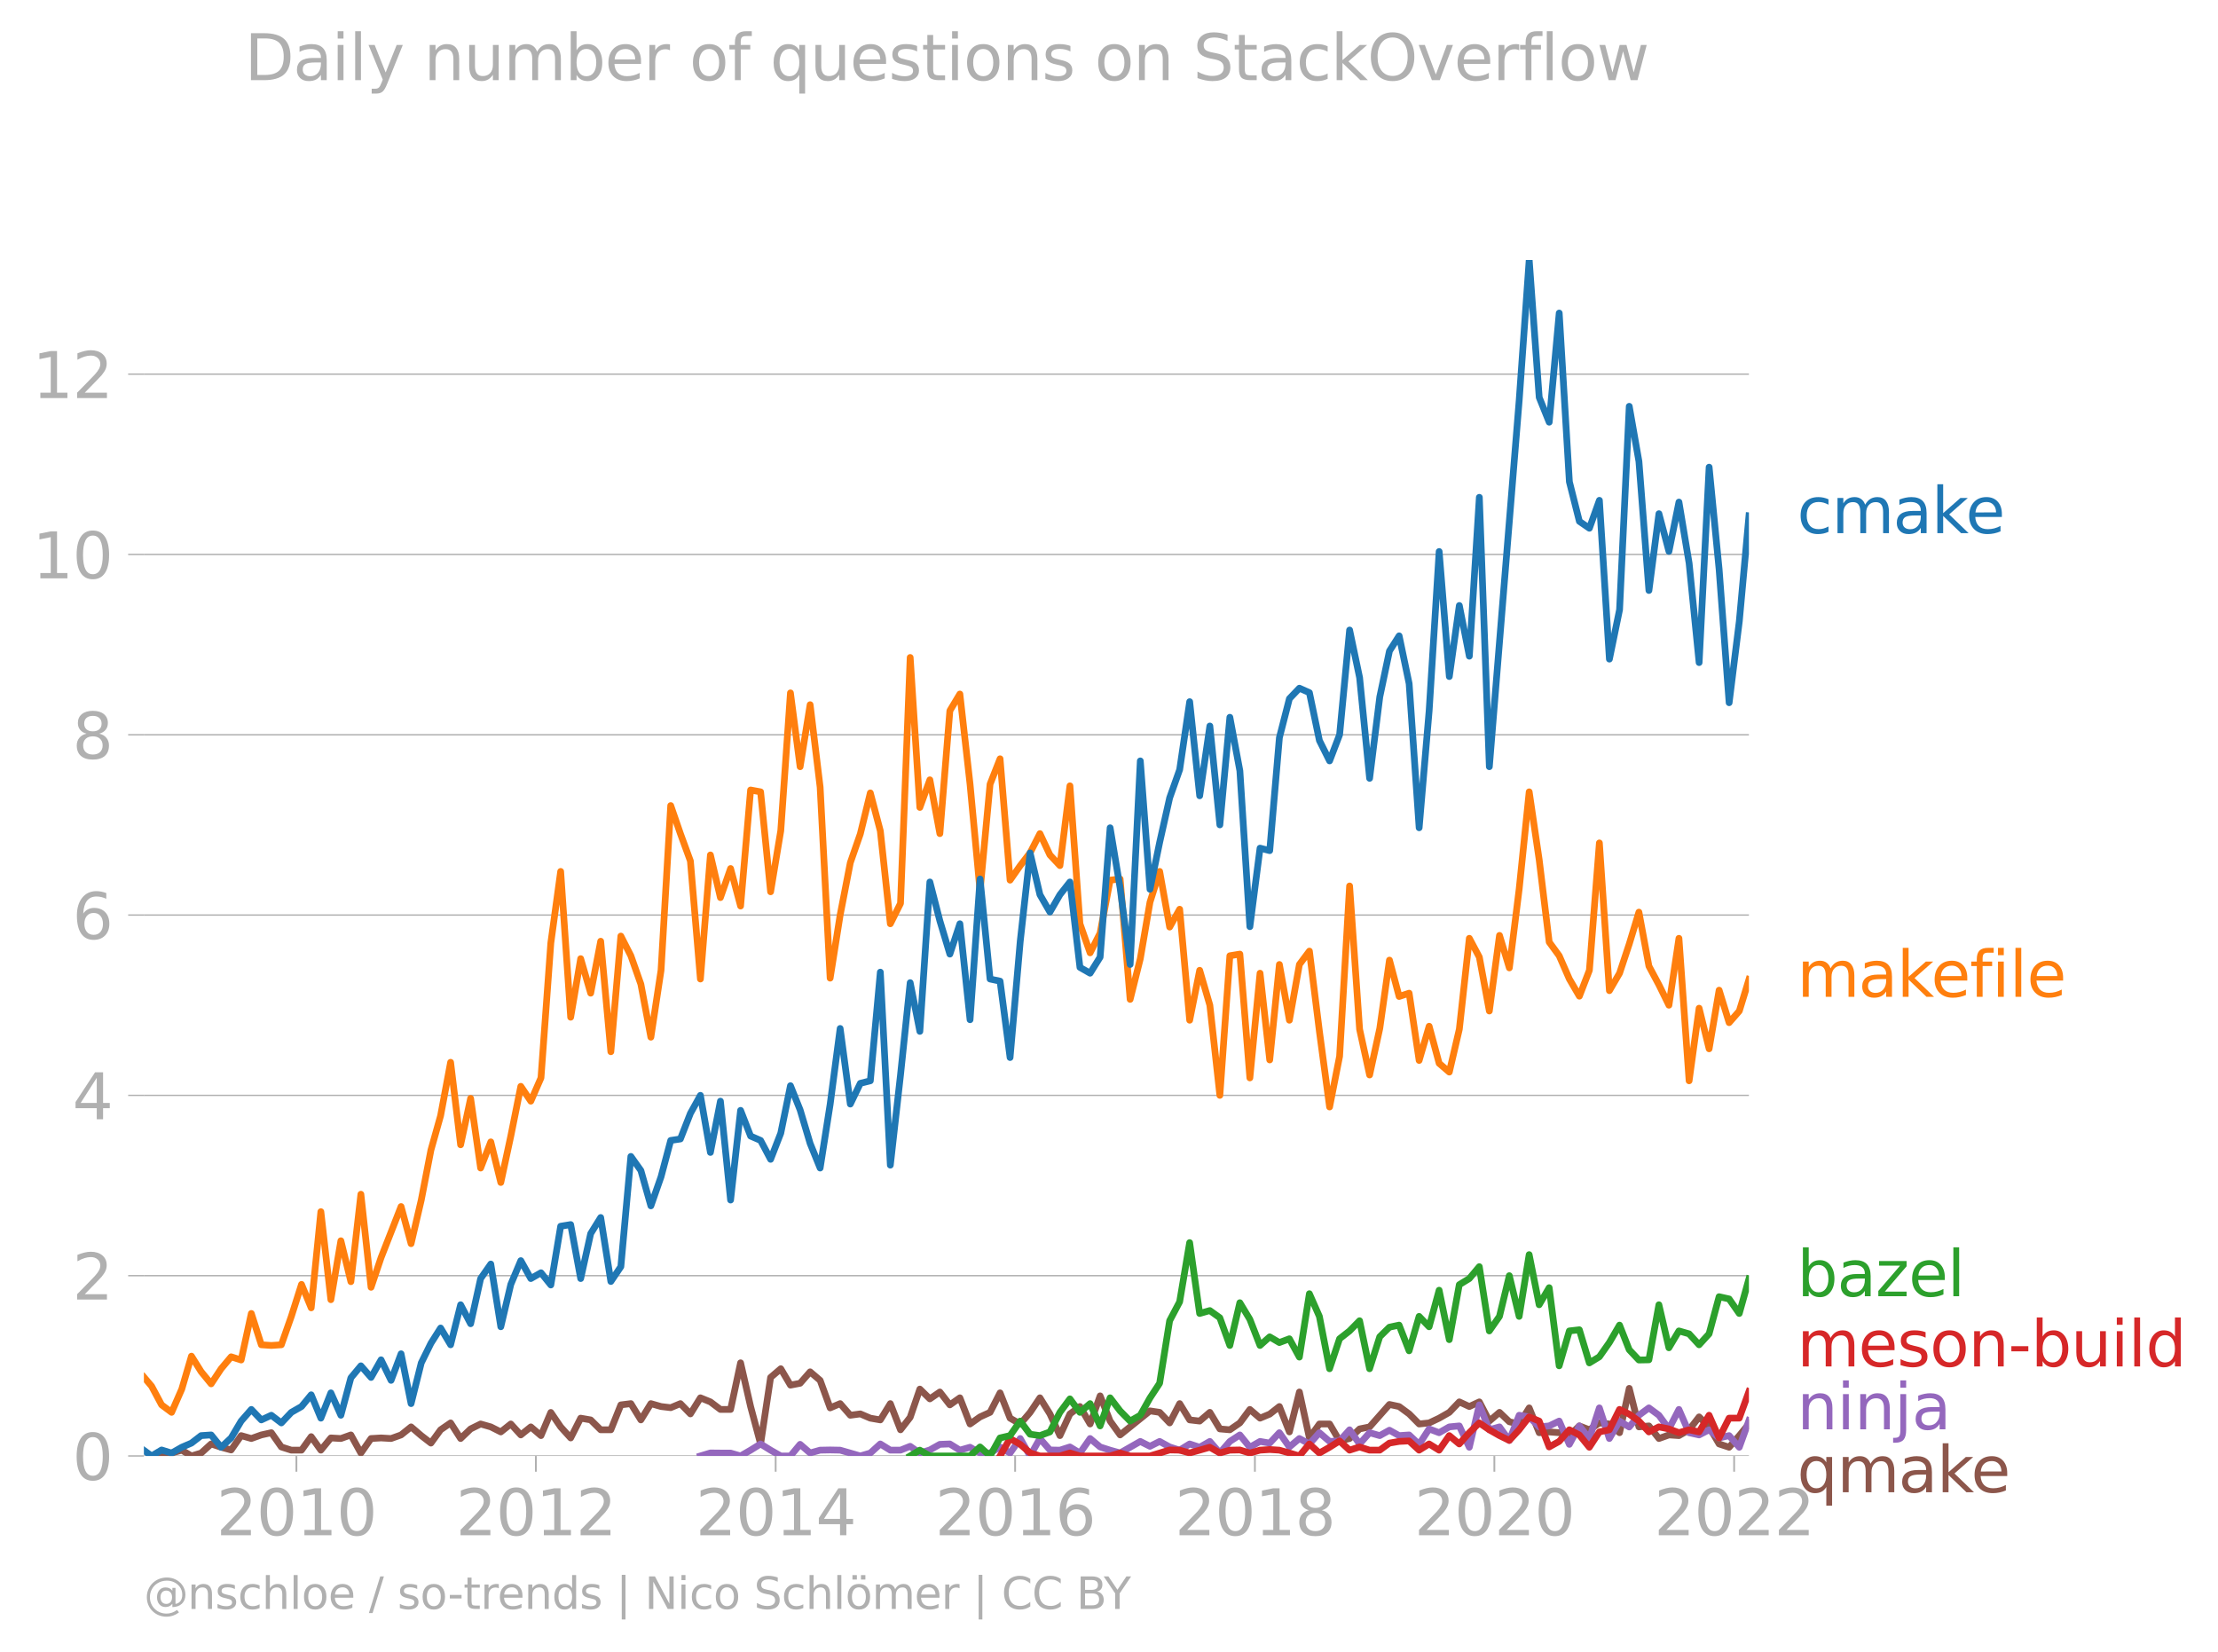 <svg xmlns:xlink="http://www.w3.org/1999/xlink" width="658.013" height="489.969" viewBox="0 0 493.51 367.477" xmlns="http://www.w3.org/2000/svg"><defs><style>*{stroke-linejoin:round;stroke-linecap:butt}</style></defs><g id="figure_1"><path d="M0 367.477h493.51V0H0v367.477z" style="fill:none" id="patch_1"/><g id="axes_1"><path d="M32.015 323.95h357.12V57.838H32.015V323.95z" style="fill:none" id="patch_2"/><g id="matplotlib.axis_1"><g id="xtick_1"><g id="line2d_1"><defs><path id="m8f577f1676" d="M0 0v3.5" style="stroke:#b0b0b0;stroke-width:.4"/></defs><use xlink:href="#m8f577f1676" x="65.953" y="323.95" style="fill:#b0b0b0;stroke:#b0b0b0;stroke-width:.4"/></g><g style="fill:#b0b0b0" transform="matrix(.14 0 0 -.14 48.138 341.588)" id="text_1"><defs><path id="DejaVuSans-32" d="M1228 531h2203V0H469v531q359 372 979 998 621 627 780 809 303 340 423 576 121 236 121 464 0 372-261 606-261 235-680 235-297 0-627-103-329-103-704-313v638q381 153 712 231 332 78 607 78 725 0 1156-363 431-362 431-968 0-288-108-546-107-257-392-607-78-91-497-524-418-433-1181-1211z" transform="scale(.016)"/><path id="DejaVuSans-30" d="M2034 4250q-487 0-733-480-245-479-245-1442 0-959 245-1439 246-480 733-480 491 0 736 480 246 480 246 1439 0 963-246 1442-245 480-736 480zm0 500q785 0 1199-621 414-620 414-1801 0-1178-414-1799Q2819-91 2034-91q-784 0-1198 620-414 621-414 1799 0 1181 414 1801 414 621 1198 621z" transform="scale(.016)"/><path id="DejaVuSans-31" d="M794 531h1031v3560L703 3866v575l1116 225h631V531h1031V0H794v531z" transform="scale(.016)"/></defs><use xlink:href="#DejaVuSans-32"/><use xlink:href="#DejaVuSans-30" x="63.623"/><use xlink:href="#DejaVuSans-31" x="127.246"/><use xlink:href="#DejaVuSans-30" x="190.869"/></g></g><g id="xtick_2"><use xlink:href="#m8f577f1676" x="119.233" y="323.95" style="fill:#b0b0b0;stroke:#b0b0b0;stroke-width:.4" id="line2d_2"/><g style="fill:#b0b0b0" transform="matrix(.14 0 0 -.14 101.418 341.588)" id="text_2"><use xlink:href="#DejaVuSans-32"/><use xlink:href="#DejaVuSans-30" x="63.623"/><use xlink:href="#DejaVuSans-31" x="127.246"/><use xlink:href="#DejaVuSans-32" x="190.869"/></g></g><g id="xtick_3"><use xlink:href="#m8f577f1676" x="172.586" y="323.95" style="fill:#b0b0b0;stroke:#b0b0b0;stroke-width:.4" id="line2d_3"/><g style="fill:#b0b0b0" transform="matrix(.14 0 0 -.14 154.77 341.588)" id="text_3"><defs><path id="DejaVuSans-34" d="M2419 4116 825 1625h1594v2491zm-166 550h794V1625h666v-525h-666V0h-628v1100H313v609l1940 2957z" transform="scale(.016)"/></defs><use xlink:href="#DejaVuSans-32"/><use xlink:href="#DejaVuSans-30" x="63.623"/><use xlink:href="#DejaVuSans-31" x="127.246"/><use xlink:href="#DejaVuSans-34" x="190.869"/></g></g><g id="xtick_4"><use xlink:href="#m8f577f1676" x="225.866" y="323.95" style="fill:#b0b0b0;stroke:#b0b0b0;stroke-width:.4" id="line2d_4"/><g style="fill:#b0b0b0" transform="matrix(.14 0 0 -.14 208.05 341.588)" id="text_4"><defs><path id="DejaVuSans-36" d="M2113 2584q-425 0-674-291-248-290-248-796 0-503 248-796 249-292 674-292t673 292q248 293 248 796 0 506-248 796-248 291-673 291zm1253 1979v-575q-238 112-480 171-242 60-480 60-625 0-955-422-329-422-376-1275 184 272 462 417 279 145 613 145 703 0 1111-427 408-426 408-1160 0-719-425-1154Q2819-91 2113-91q-810 0-1238 620-428 621-428 1799 0 1106 525 1764t1409 658q238 0 480-47t505-140z" transform="scale(.016)"/></defs><use xlink:href="#DejaVuSans-32"/><use xlink:href="#DejaVuSans-30" x="63.623"/><use xlink:href="#DejaVuSans-31" x="127.246"/><use xlink:href="#DejaVuSans-36" x="190.869"/></g></g><g id="xtick_5"><use xlink:href="#m8f577f1676" x="279.218" y="323.95" style="fill:#b0b0b0;stroke:#b0b0b0;stroke-width:.4" id="line2d_5"/><g style="fill:#b0b0b0" transform="matrix(.14 0 0 -.14 261.403 341.588)" id="text_5"><defs><path id="DejaVuSans-38" d="M2034 2216q-450 0-708-241-257-241-257-662 0-422 257-663 258-241 708-241t709 242q260 243 260 662 0 421-258 662-257 241-711 241zm-631 268q-406 100-633 378-226 279-226 679 0 559 398 884 399 325 1092 325 697 0 1094-325t397-884q0-400-227-679-226-278-629-378 456-106 710-416 255-309 255-755 0-679-414-1042Q2806-91 2034-91q-771 0-1186 362-414 363-414 1042 0 446 256 755 257 310 713 416zm-231 997q0-362 226-565 227-203 636-203 407 0 636 203 230 203 230 565 0 363-230 566-229 203-636 203-409 0-636-203-226-203-226-566z" transform="scale(.016)"/></defs><use xlink:href="#DejaVuSans-32"/><use xlink:href="#DejaVuSans-30" x="63.623"/><use xlink:href="#DejaVuSans-31" x="127.246"/><use xlink:href="#DejaVuSans-38" x="190.869"/></g></g><g id="xtick_6"><use xlink:href="#m8f577f1676" x="332.498" y="323.95" style="fill:#b0b0b0;stroke:#b0b0b0;stroke-width:.4" id="line2d_6"/><g style="fill:#b0b0b0" transform="matrix(.14 0 0 -.14 314.683 341.588)" id="text_6"><use xlink:href="#DejaVuSans-32"/><use xlink:href="#DejaVuSans-30" x="63.623"/><use xlink:href="#DejaVuSans-32" x="127.246"/><use xlink:href="#DejaVuSans-30" x="190.869"/></g></g><g id="xtick_7"><use xlink:href="#m8f577f1676" x="385.851" y="323.95" style="fill:#b0b0b0;stroke:#b0b0b0;stroke-width:.4" id="line2d_7"/><g style="fill:#b0b0b0" transform="matrix(.14 0 0 -.14 368.036 341.588)" id="text_7"><use xlink:href="#DejaVuSans-32"/><use xlink:href="#DejaVuSans-30" x="63.623"/><use xlink:href="#DejaVuSans-32" x="127.246"/><use xlink:href="#DejaVuSans-32" x="190.869"/></g></g></g><g id="matplotlib.axis_2"><g id="ytick_1"><path d="M32.015 323.95h357.12" clip-path="url(#pd2364ab64d)" style="fill:none;stroke:#b0b0b0;stroke-width:.3;stroke-linecap:square" id="line2d_8"/><g id="line2d_9"><defs><path id="mf7dab7dbb7" d="M0 0h-3.5" style="stroke:#b0b0b0;stroke-width:.3"/></defs><use xlink:href="#mf7dab7dbb7" x="32.015" y="323.95" style="fill:#b0b0b0;stroke:#b0b0b0;stroke-width:.3"/></g><use xlink:href="#DejaVuSans-30" style="fill:#b0b0b0" transform="matrix(.14 0 0 -.14 16.108 329.269)" id="text_8"/></g><g id="ytick_2"><path d="M32.015 283.832h357.12" clip-path="url(#pd2364ab64d)" style="fill:none;stroke:#b0b0b0;stroke-width:.3;stroke-linecap:square" id="line2d_10"/><use xlink:href="#mf7dab7dbb7" x="32.015" y="283.832" style="fill:#b0b0b0;stroke:#b0b0b0;stroke-width:.3" id="line2d_11"/><use xlink:href="#DejaVuSans-32" style="fill:#b0b0b0" transform="matrix(.14 0 0 -.14 16.108 289.151)" id="text_9"/></g><g id="ytick_3"><path d="M32.015 243.715h357.12" clip-path="url(#pd2364ab64d)" style="fill:none;stroke:#b0b0b0;stroke-width:.3;stroke-linecap:square" id="line2d_12"/><use xlink:href="#mf7dab7dbb7" x="32.015" y="243.715" style="fill:#b0b0b0;stroke:#b0b0b0;stroke-width:.3" id="line2d_13"/><use xlink:href="#DejaVuSans-34" style="fill:#b0b0b0" transform="matrix(.14 0 0 -.14 16.108 249.034)" id="text_10"/></g><g id="ytick_4"><path d="M32.015 203.598h357.12" clip-path="url(#pd2364ab64d)" style="fill:none;stroke:#b0b0b0;stroke-width:.3;stroke-linecap:square" id="line2d_14"/><use xlink:href="#mf7dab7dbb7" x="32.015" y="203.598" style="fill:#b0b0b0;stroke:#b0b0b0;stroke-width:.3" id="line2d_15"/><use xlink:href="#DejaVuSans-36" style="fill:#b0b0b0" transform="matrix(.14 0 0 -.14 16.108 208.917)" id="text_11"/></g><g id="ytick_5"><path d="M32.015 163.48h357.12" clip-path="url(#pd2364ab64d)" style="fill:none;stroke:#b0b0b0;stroke-width:.3;stroke-linecap:square" id="line2d_16"/><use xlink:href="#mf7dab7dbb7" x="32.015" y="163.48" style="fill:#b0b0b0;stroke:#b0b0b0;stroke-width:.3" id="line2d_17"/><use xlink:href="#DejaVuSans-38" style="fill:#b0b0b0" transform="matrix(.14 0 0 -.14 16.108 168.8)" id="text_12"/></g><g id="ytick_6"><path d="M32.015 123.363h357.12" clip-path="url(#pd2364ab64d)" style="fill:none;stroke:#b0b0b0;stroke-width:.3;stroke-linecap:square" id="line2d_18"/><use xlink:href="#mf7dab7dbb7" x="32.015" y="123.363" style="fill:#b0b0b0;stroke:#b0b0b0;stroke-width:.3" id="line2d_19"/><g style="fill:#b0b0b0" transform="matrix(.14 0 0 -.14 7.2 128.682)" id="text_13"><use xlink:href="#DejaVuSans-31"/><use xlink:href="#DejaVuSans-30" x="63.623"/></g></g><g id="ytick_7"><path d="M32.015 83.245h357.12" clip-path="url(#pd2364ab64d)" style="fill:none;stroke:#b0b0b0;stroke-width:.3;stroke-linecap:square" id="line2d_20"/><use xlink:href="#mf7dab7dbb7" x="32.015" y="83.245" style="fill:#b0b0b0;stroke:#b0b0b0;stroke-width:.3" id="line2d_21"/><g style="fill:#b0b0b0" transform="matrix(.14 0 0 -.14 7.2 88.564)" id="text_14"><use xlink:href="#DejaVuSans-31"/><use xlink:href="#DejaVuSans-32" x="63.623"/></g></g></g><path d="m35.956 323.95 4.489-1.294 2.153 1.294 2.153-.647 2.226-2.028 2.226.734 2.226.604 2.226-3.193 2.263.647 2.226-.798 2.226-.496 2.226 3.17 2.226.713h2.263l2.153-3.004 2.153 3.004 2.226-2.718 2.226.13 2.226-.799 2.226 4.034 2.263-3.236 2.226-.129 2.226.13 2.226-.799 2.226-1.79 2.263 1.941 2.153 1.664 2.153-2.958 2.226-1.531 2.226 3.472 2.226-2.135 2.226-1.1 2.263.647 2.226 1.122 2.226-1.769 2.226 2.437 2.226-1.79 2.262 1.941 2.19-5.154 2.19 3.213 2.226 2.46 2.226-4.4 2.226.387 2.226 2.2h2.262l2.226-5.543 2.227-.28 2.226 3.623 2.226-3.623 2.262.647 2.153.254 2.153-.901 2.227 2.286 2.226-3.58 2.226.906 2.226 1.682h2.262l2.226-10.375 2.226 9.728 2.226 8.325 2.227-14.796 2.262-1.94 2.153 3.65 2.153-.416 2.226-2.545 2.226 1.898 2.226 6.126 2.227-.95 2.262 2.589 2.226-.302 2.226.95 2.226.387 2.226-3.623 2.263 5.823 2.153-2.773 2.153-6.285 2.226 2.178 2.226-1.531 2.226 2.868 2.226-1.574 2.263 5.823 2.226-1.574 2.226-1.014 2.226-4.335 2.226 5.63 2.263 1.293 2.19-2.566 2.189-3.257 2.226 3.58 2.226 4.831 2.226-4.83 2.226-1.64 2.263 3.882 2.226-6.255 2.226 5.608 2.226 3.084 6.642-5.349 2.153.324 2.226 2.351 2.226-4.292 2.226 3.623 2.226.26 2.263-1.942 2.226 3.688 2.226.194 2.226-1.531 2.226-2.998 2.263 1.941 2.153-.901 2.153-1.687 2.226 5.65 2.226-8.885 2.226 10.223 2.226-3.106h2.263l2.226 3.775 2.226-.54 2.226-2.135 2.226-.453 4.415-4.991 2.154.462 2.226 1.64 2.226 2.242 2.226-.237 2.226-1.057 2.262-1.294 2.226-2.33 2.227 1.036 2.226-1.035 2.226 4.27 2.262-1.941 2.19 2.097 2.19.491 2.225-3.58 2.227 5.521 2.226-.172 2.226.172 2.262.647 2.226-2.156 2.226.862 2.226-1.531 2.226.237 2.263 1.941 2.153-9.867 2.153 8.573 2.226-.215 2.226 2.803 2.226-.798 2.227.151 2.262-1.294 2.226-2.868 2.226 2.221 2.226 3.796 2.226.734 2.263-2.589 2.153-2.634h0" clip-path="url(#pd2364ab64d)" style="fill:none;stroke:#8c564b;stroke-width:1.5;stroke-linecap:square" id="line2d_22"/><path d="m155.836 323.95 2.226-.669 2.226.022h2.262l2.226.647 2.226-1.294 2.226-1.38 2.227 1.38 2.262 1.294h2.153l2.153-2.588 2.226 1.92 2.226-.626 2.226-.043 2.227.043 2.262.647 2.226.647 2.226-.647 2.226-2.028 2.226 1.38h2.263l2.153-.854 2.153 1.502 2.226-.69 2.226-1.251 2.226-.087 2.226 1.38 2.263-.646 2.226 1.272 2.226.022 2.226-1.36 2.226 1.36 2.263-3.236 2.19 3.883 2.189-3.883 2.226 2.546 2.226.043 2.226-.712 2.226 1.359 2.263-3.236 2.226 1.877 2.226.712 2.226.625 2.226-1.272 2.263-1.294 2.153 1.086 2.153-1.086 2.226 1.229 2.226.712 2.226-1.38 2.226.733 2.263-1.294 2.226 2.566 2.226-2.566 2.226-1.446 2.226 2.74 2.263-1.294 2.153.37 2.153-2.312 2.226 3.17 2.226-1.876 2.226 1.208 2.226-2.502 2.263 1.942 2.226-.108 2.226-2.48 2.226 3.148 2.226-2.502 2.262.647 2.153-1.201 2.154 1.201 2.226-.15 2.226 2.092 2.226-3.43 2.226.841 2.262-1.294 2.226-.215 2.227 4.745 2.226-9.426 2.226 5.543 2.262-.647 2.19 3.012 2.19-5.6 2.225.367 2.227 2.221 2.226-.215 2.226-1.079 2.262 5.177 2.226-4.098 2.226 2.803 2.226-6.815 2.226 6.815 2.263-3.882 2.153 1.317 2.153-2.611 2.226-1.64 2.226 1.64 2.226 3.041 2.227-4.335 2.262 5.176 2.226.496 2.226-1.143 2.226 1.812 2.226-.518 2.263 2.589 2.153-5.94" clip-path="url(#pd2364ab64d)" style="fill:none;stroke:#9467bd;stroke-width:1.5;stroke-linecap:square" id="line2d_23"/><path d="m222.508 323.95 2.226-3.883 2.263 1.295 2.19 1.896 2.189.692h4.452l2.226-.669 2.226.669h6.715l2.226-.669 2.226.669h4.416l2.153-.647 2.226-.69 2.226.043 2.226.625 2.226-.625 2.263-.647 2.226 1.272 2.226-.625 2.226-.043 2.226.69 2.263-.647 2.153-.139 2.153.139 2.226.625 2.226.669 2.226-2.675 2.226 2.028 2.263-1.294 2.226-1.402 2.226 2.049 2.226-.712 2.226.712h2.262l2.153-1.572 2.154-.37 2.226-.107 2.226 2.049 2.226-1.38 2.226 1.38 2.262-3.236 2.226 1.855 2.227-2.502 2.226-2.178 2.226 1.531 2.262 1.294 2.19 1.071 2.19-2.365 2.225-2.868 2.227.927 2.226 5.759 2.226-1.23 2.262-2.588 2.226 1.143 2.226 2.74 2.226-3.408 2.226-.475 2.263-4.53 2.153 1.04 2.153 1.55 2.226 2.415 2.226-1.122 2.226.453 2.227.841 2.262-.647 2.226.475 2.226-3.71 2.226 5.047 2.226-4.4h2.263l2.153-5.916" clip-path="url(#pd2364ab64d)" style="fill:none;stroke:#d62728;stroke-width:1.5;stroke-linecap:square" id="line2d_24"/><g style="fill:#1f77b4" transform="matrix(.14 0 0 -.14 399.849 118.63)" id="text_15"><defs><path id="DejaVuSans-63" d="M3122 3366v-538q-244 135-489 202t-495 67q-560 0-870-355-309-354-309-995t309-996q310-354 870-354 250 0 495 67t489 202V134Q2881 22 2623-34q-257-57-548-57-791 0-1257 497-465 497-465 1341 0 856 470 1346 471 491 1290 491 265 0 518-55 253-54 491-163z" transform="scale(.016)"/><path id="DejaVuSans-6d" d="M3328 2828q216 388 516 572t706 184q547 0 844-383 297-382 297-1088V0h-578v2094q0 503-179 746-178 244-543 244-447 0-707-297-259-296-259-809V0h-578v2094q0 506-178 748t-550 242q-441 0-701-298-259-298-259-808V0H581v3500h578v-544q197 322 472 475t653 153q382 0 649-194 267-193 395-562z" transform="scale(.016)"/><path id="DejaVuSans-61" d="M2194 1759q-697 0-966-159t-269-544q0-306 202-486 202-179 548-179 479 0 768 339t289 901v128h-572zm1147 238V0h-575v531q-197-318-491-470T1556-91q-537 0-855 302-317 302-317 808 0 590 395 890 396 300 1180 300h807v57q0 397-261 614t-733 217q-300 0-585-72-284-72-546-216v532q315 122 612 182 297 61 578 61 760 0 1135-394 375-393 375-1193z" transform="scale(.016)"/><path id="DejaVuSans-6b" d="M581 4863h578V1991l1716 1509h734L1753 1863 3688 0h-750L1159 1709V0H581v4863z" transform="scale(.016)"/><path id="DejaVuSans-65" d="M3597 1894v-281H953q38-594 358-905t892-311q331 0 642 81t618 244V178Q3153 47 2828-22t-659-69q-838 0-1327 487-489 488-489 1320 0 859 464 1363 464 505 1252 505 706 0 1117-455 411-454 411-1235zm-575 169q-6 471-264 752-258 282-683 282-481 0-770-272t-333-766l2050 4z" transform="scale(.016)"/></defs><use xlink:href="#DejaVuSans-63"/><use xlink:href="#DejaVuSans-6d" x="54.98"/><use xlink:href="#DejaVuSans-61" x="152.393"/><use xlink:href="#DejaVuSans-6b" x="213.672"/><use xlink:href="#DejaVuSans-65" x="267.957"/></g><g style="fill:#ff7f0e" transform="matrix(.14 0 0 -.14 399.849 221.788)" id="text_16"><defs><path id="DejaVuSans-66" d="M2375 4863v-479h-550q-309 0-430-125-120-125-120-450v-309h947v-447h-947V0H697v3053H147v447h550v244q0 584 272 851 272 268 862 268h544z" transform="scale(.016)"/><path id="DejaVuSans-69" d="M603 3500h575V0H603v3500zm0 1363h575v-729H603v729z" transform="scale(.016)"/><path id="DejaVuSans-6c" d="M603 4863h575V0H603v4863z" transform="scale(.016)"/></defs><use xlink:href="#DejaVuSans-6d"/><use xlink:href="#DejaVuSans-61" x="97.412"/><use xlink:href="#DejaVuSans-6b" x="158.691"/><use xlink:href="#DejaVuSans-65" x="212.977"/><use xlink:href="#DejaVuSans-66" x="274.5"/><use xlink:href="#DejaVuSans-69" x="309.705"/><use xlink:href="#DejaVuSans-6c" x="337.488"/><use xlink:href="#DejaVuSans-65" x="365.271"/></g><g style="fill:#2ca02c" transform="matrix(.14 0 0 -.14 399.849 288.412)" id="text_17"><defs><path id="DejaVuSans-62" d="M3116 1747q0 634-261 995t-717 361q-457 0-718-361t-261-995q0-634 261-995t718-361q456 0 717 361t261 995zM1159 2969q182 312 458 463 277 152 661 152 638 0 1036-506 399-506 399-1331T3314 415Q2916-91 2278-91q-384 0-661 152-276 152-458 464V0H581v4863h578V2969z" transform="scale(.016)"/><path id="DejaVuSans-7a" d="M353 3500h2731v-525L922 459h2162V0H275v525l2163 2516H353v459z" transform="scale(.016)"/></defs><use xlink:href="#DejaVuSans-62"/><use xlink:href="#DejaVuSans-61" x="63.477"/><use xlink:href="#DejaVuSans-7a" x="124.756"/><use xlink:href="#DejaVuSans-65" x="177.246"/><use xlink:href="#DejaVuSans-6c" x="238.77"/></g><g style="fill:#d62728" transform="matrix(.14 0 0 -.14 399.849 304.022)" id="text_18"><defs><path id="DejaVuSans-73" d="M2834 3397v-544q-243 125-506 187-262 63-544 63-428 0-642-131t-214-394q0-200 153-314t616-217l197-44q612-131 870-370t258-667q0-488-386-773Q2250-91 1575-91q-281 0-586 55T347 128v594q319-166 628-249 309-82 613-82 406 0 624 139 219 139 219 392 0 234-158 359-157 125-692 241l-200 47q-534 112-772 345-237 233-237 639 0 494 350 762 350 269 994 269 318 0 599-47 282-46 519-140z" transform="scale(.016)"/><path id="DejaVuSans-6f" d="M1959 3097q-462 0-731-361t-269-989q0-628 267-989 268-361 733-361 460 0 728 362 269 363 269 988 0 622-269 986-268 364-728 364zm0 487q750 0 1178-488 429-487 429-1349 0-859-429-1349Q2709-91 1959-91q-753 0-1180 489-426 490-426 1349 0 862 426 1349 427 488 1180 488z" transform="scale(.016)"/><path id="DejaVuSans-6e" d="M3513 2113V0h-575v2094q0 497-194 743-194 247-581 247-466 0-735-297-269-296-269-809V0H581v3500h578v-544q207 316 486 472 280 156 646 156 603 0 912-373 310-373 310-1098z" transform="scale(.016)"/><path id="DejaVuSans-2d" d="M313 2009h1684v-512H313v512z" transform="scale(.016)"/><path id="DejaVuSans-75" d="M544 1381v2119h575V1403q0-497 193-746 194-248 582-248 465 0 735 297 271 297 271 810v1984h575V0h-575v538q-209-319-486-474-276-155-642-155-603 0-916 375-312 375-312 1097zm1447 2203z" transform="scale(.016)"/><path id="DejaVuSans-64" d="M2906 2969v1894h575V0h-575v525q-181-312-458-464-276-152-664-152-634 0-1033 506-398 507-398 1332t398 1331q399 506 1033 506 388 0 664-152 277-151 458-463zM947 1747q0-634 261-995t717-361q456 0 718 361 263 361 263 995t-263 995q-262 361-718 361t-717-361q-261-361-261-995z" transform="scale(.016)"/></defs><use xlink:href="#DejaVuSans-6d"/><use xlink:href="#DejaVuSans-65" x="97.412"/><use xlink:href="#DejaVuSans-73" x="158.936"/><use xlink:href="#DejaVuSans-6f" x="211.035"/><use xlink:href="#DejaVuSans-6e" x="272.217"/><use xlink:href="#DejaVuSans-2d" x="335.596"/><use xlink:href="#DejaVuSans-62" x="371.68"/><use xlink:href="#DejaVuSans-75" x="435.156"/><use xlink:href="#DejaVuSans-69" x="498.535"/><use xlink:href="#DejaVuSans-6c" x="526.318"/><use xlink:href="#DejaVuSans-64" x="554.102"/></g><g style="fill:#9467bd" transform="matrix(.14 0 0 -.14 399.849 318.022)" id="text_19"><defs><path id="DejaVuSans-6a" d="M603 3500h575V-63q0-668-255-968-254-300-820-300h-219v487H38q328 0 446 152Q603-541 603-63v3563zm0 1363h575v-729H603v729z" transform="scale(.016)"/></defs><use xlink:href="#DejaVuSans-6e"/><use xlink:href="#DejaVuSans-69" x="63.379"/><use xlink:href="#DejaVuSans-6e" x="91.162"/><use xlink:href="#DejaVuSans-6a" x="154.541"/><use xlink:href="#DejaVuSans-61" x="182.324"/></g><g style="fill:#8c564b" transform="matrix(.14 0 0 -.14 399.849 332.022)" id="text_20"><defs><path id="DejaVuSans-71" d="M947 1747q0-634 261-995t717-361q456 0 718 361 263 361 263 995t-263 995q-262 361-718 361t-717-361q-261-361-261-995zM2906 525q-181-312-458-464-276-152-664-152-634 0-1033 506-398 507-398 1332t398 1331q399 506 1033 506 388 0 664-152 277-151 458-463v531h575v-4831h-575V525z" transform="scale(.016)"/></defs><use xlink:href="#DejaVuSans-71"/><use xlink:href="#DejaVuSans-6d" x="63.477"/><use xlink:href="#DejaVuSans-61" x="160.889"/><use xlink:href="#DejaVuSans-6b" x="222.168"/><use xlink:href="#DejaVuSans-65" x="276.453"/></g><g style="fill:#b0b0b0" transform="matrix(.097 0 0 -.097 32.015 357.986)" id="text_21"><defs><path id="DejaVuSans-40" d="M2381 1678q0-447 222-702 222-254 610-254 384 0 604 256 221 256 221 700 0 438-225 695-225 258-607 258-378 0-602-256-223-256-223-697zm1703-934q-187-241-429-355t-564-114q-538 0-874 389t-336 1014q0 625 337 1015 338 391 873 391 322 0 565-117 244-117 428-354v409h447V722q457 69 714 417 258 349 258 902 0 334-99 628-98 294-298 544-325 409-792 626t-1017 217q-384 0-738-102-353-101-653-301-490-319-767-836-276-517-276-1120 0-497 179-932 180-434 521-765 328-325 759-495 431-171 922-171 403 0 792 136t714 389l281-347q-390-303-851-464t-936-161q-578 0-1091 205-512 205-912 595Q841 78 631 592q-209 514-209 1105 0 569 212 1084 213 516 607 907 403 396 931 607t1119 211q662 0 1229-272 568-271 952-771 234-307 357-666 124-359 124-744 0-822-497-1297T4084 263v481z" transform="scale(.016)"/><path id="DejaVuSans-68" d="M3513 2113V0h-575v2094q0 497-194 743-194 247-581 247-466 0-735-297-269-296-269-809V0H581v4863h578V2956q207 316 486 472 280 156 646 156 603 0 912-373 310-373 310-1098z" transform="scale(.016)"/><path id="DejaVuSans-2f" d="M1625 4666h531L531-594H0l1625 5260z" transform="scale(.016)"/><path id="DejaVuSans-74" d="M1172 4494v-994h1184v-447H1172V1153q0-428 117-550t477-122h590V0h-590q-666 0-919 248-253 249-253 905v1900H172v447h422v994h578z" transform="scale(.016)"/><path id="DejaVuSans-72" d="M2631 2963q-97 56-211 82-114 27-251 27-488 0-749-317t-261-911V0H581v3500h578v-544q182 319 472 473 291 155 707 155 59 0 131-8 72-7 159-23l3-590z" transform="scale(.016)"/><path id="DejaVuSans-7c" d="M1344 4891v-6400H813v6400h531z" transform="scale(.016)"/><path id="DejaVuSans-4e" d="M628 4666h850L3547 763v3903h612V0h-850L1241 3903V0H628v4666z" transform="scale(.016)"/><path id="DejaVuSans-53" d="M3425 4513v-616q-359 172-678 256-319 85-616 85-515 0-795-200t-280-569q0-310 186-468 186-157 705-254l381-78q706-135 1042-474t336-907q0-679-455-1029Q2797-91 1919-91q-331 0-705 75-373 75-773 222v650q384-215 753-325 369-109 725-109 540 0 834 212 294 213 294 607 0 343-211 537t-692 291l-385 75q-706 140-1022 440-315 300-315 835 0 619 436 975t1201 356q329 0 669-60 341-59 697-177z" transform="scale(.016)"/><path id="DejaVuSans-f6" d="M1959 3097q-462 0-731-361t-269-989q0-628 267-989 268-361 733-361 460 0 728 362 269 363 269 988 0 622-269 986-268 364-728 364zm0 487q750 0 1178-488 429-487 429-1349 0-859-429-1349Q2709-91 1959-91q-753 0-1180 489-426 490-426 1349 0 862 426 1349 427 488 1180 488zm295 1266h634v-631h-634v631zm-1222 0h634v-631h-634v631z" transform="scale(.016)"/><path id="DejaVuSans-43" d="M4122 4306v-665q-319 297-680 443-361 147-767 147-800 0-1225-489t-425-1414q0-922 425-1411t1225-489q406 0 767 147t680 444V359q-331-225-702-338-370-112-782-112-1060 0-1670 648-609 649-609 1771 0 1125 609 1773 610 649 1670 649 418 0 788-111 371-111 696-333z" transform="scale(.016)"/><path id="DejaVuSans-42" d="M1259 2228V519h1013q509 0 754 211 246 211 246 645 0 438-246 645-245 208-754 208H1259zm0 1919V2741h935q462 0 688 173 227 174 227 530 0 353-227 528-226 175-688 175h-935zm-631 519h1613q722 0 1112-300 391-300 391-853 0-429-200-682t-588-315q466-100 724-418 258-317 258-792 0-625-425-966Q3088 0 2303 0H628v4666z" transform="scale(.016)"/><path id="DejaVuSans-59" d="M-13 4666h679l1293-1919 1285 1919h678L2272 2222V0h-634v2222L-13 4666z" transform="scale(.016)"/></defs><use xlink:href="#DejaVuSans-40"/><use xlink:href="#DejaVuSans-6e" x="100"/><use xlink:href="#DejaVuSans-73" x="163.379"/><use xlink:href="#DejaVuSans-63" x="215.479"/><use xlink:href="#DejaVuSans-68" x="270.459"/><use xlink:href="#DejaVuSans-6c" x="333.838"/><use xlink:href="#DejaVuSans-6f" x="361.621"/><use xlink:href="#DejaVuSans-65" x="422.803"/><use xlink:href="#DejaVuSans-20" x="484.326"/><use xlink:href="#DejaVuSans-2f" x="516.113"/><use xlink:href="#DejaVuSans-20" x="549.805"/><use xlink:href="#DejaVuSans-73" x="581.592"/><use xlink:href="#DejaVuSans-6f" x="633.691"/><use xlink:href="#DejaVuSans-2d" x="696.748"/><use xlink:href="#DejaVuSans-74" x="732.832"/><use xlink:href="#DejaVuSans-72" x="772.041"/><use xlink:href="#DejaVuSans-65" x="810.904"/><use xlink:href="#DejaVuSans-6e" x="872.428"/><use xlink:href="#DejaVuSans-64" x="935.807"/><use xlink:href="#DejaVuSans-73" x="999.283"/><use xlink:href="#DejaVuSans-20" x="1051.383"/><use xlink:href="#DejaVuSans-7c" x="1083.17"/><use xlink:href="#DejaVuSans-20" x="1116.861"/><use xlink:href="#DejaVuSans-4e" x="1148.648"/><use xlink:href="#DejaVuSans-69" x="1223.453"/><use xlink:href="#DejaVuSans-63" x="1251.236"/><use xlink:href="#DejaVuSans-6f" x="1306.217"/><use xlink:href="#DejaVuSans-20" x="1367.398"/><use xlink:href="#DejaVuSans-53" x="1399.186"/><use xlink:href="#DejaVuSans-63" x="1462.662"/><use xlink:href="#DejaVuSans-68" x="1517.643"/><use xlink:href="#DejaVuSans-6c" x="1581.021"/><use xlink:href="#DejaVuSans-f6" x="1608.805"/><use xlink:href="#DejaVuSans-6d" x="1669.986"/><use xlink:href="#DejaVuSans-65" x="1767.398"/><use xlink:href="#DejaVuSans-72" x="1828.922"/><use xlink:href="#DejaVuSans-20" x="1870.035"/><use xlink:href="#DejaVuSans-7c" x="1901.822"/><use xlink:href="#DejaVuSans-20" x="1935.514"/><use xlink:href="#DejaVuSans-43" x="1967.301"/><use xlink:href="#DejaVuSans-43" x="2037.125"/><use xlink:href="#DejaVuSans-20" x="2106.949"/><use xlink:href="#DejaVuSans-42" x="2138.736"/><use xlink:href="#DejaVuSans-59" x="2201.84"/></g><g style="fill:#b0b0b0" transform="matrix(.14 0 0 -.14 54.43 17.838)" id="text_22"><defs><path id="DejaVuSans-44" d="M1259 4147V519h763q966 0 1414 437 448 438 448 1382 0 937-448 1373t-1414 436h-763zm-631 519h1297q1356 0 1990-564 635-564 635-1764 0-1207-638-1773Q3275 0 1925 0H628v4666z" transform="scale(.016)"/><path id="DejaVuSans-79" d="M2059-325q-243-625-475-815-231-191-618-191H506v481h338q237 0 368 113 132 112 291 531l103 262L191 3500h609L1894 763l1094 2737h609L2059-325z" transform="scale(.016)"/><path id="DejaVuSans-4f" d="M2522 4238q-688 0-1093-513-404-512-404-1397 0-881 404-1394 405-512 1093-512 687 0 1089 512 402 513 402 1394 0 885-402 1397-402 513-1089 513zm0 512q981 0 1568-658 588-658 588-1764 0-1103-588-1761Q3503-91 2522-91q-984 0-1574 656-589 657-589 1763t589 1764q590 658 1574 658z" transform="scale(.016)"/><path id="DejaVuSans-76" d="M191 3500h609L1894 563l1094 2937h609L2284 0h-781L191 3500z" transform="scale(.016)"/><path id="DejaVuSans-77" d="M269 3500h575l719-2731 715 2731h678l719-2731 716 2731h575L4050 0h-678l-753 2869L1863 0h-679L269 3500z" transform="scale(.016)"/></defs><use xlink:href="#DejaVuSans-44"/><use xlink:href="#DejaVuSans-61" x="77.002"/><use xlink:href="#DejaVuSans-69" x="138.281"/><use xlink:href="#DejaVuSans-6c" x="166.064"/><use xlink:href="#DejaVuSans-79" x="193.848"/><use xlink:href="#DejaVuSans-20" x="253.027"/><use xlink:href="#DejaVuSans-6e" x="284.814"/><use xlink:href="#DejaVuSans-75" x="348.193"/><use xlink:href="#DejaVuSans-6d" x="411.572"/><use xlink:href="#DejaVuSans-62" x="508.984"/><use xlink:href="#DejaVuSans-65" x="572.461"/><use xlink:href="#DejaVuSans-72" x="633.984"/><use xlink:href="#DejaVuSans-20" x="675.098"/><use xlink:href="#DejaVuSans-6f" x="706.885"/><use xlink:href="#DejaVuSans-66" x="768.066"/><use xlink:href="#DejaVuSans-20" x="803.271"/><use xlink:href="#DejaVuSans-71" x="835.059"/><use xlink:href="#DejaVuSans-75" x="898.535"/><use xlink:href="#DejaVuSans-65" x="961.914"/><use xlink:href="#DejaVuSans-73" x="1023.438"/><use xlink:href="#DejaVuSans-74" x="1075.537"/><use xlink:href="#DejaVuSans-69" x="1114.746"/><use xlink:href="#DejaVuSans-6f" x="1142.529"/><use xlink:href="#DejaVuSans-6e" x="1203.711"/><use xlink:href="#DejaVuSans-73" x="1267.09"/><use xlink:href="#DejaVuSans-20" x="1319.189"/><use xlink:href="#DejaVuSans-6f" x="1350.977"/><use xlink:href="#DejaVuSans-6e" x="1412.158"/><use xlink:href="#DejaVuSans-20" x="1475.537"/><use xlink:href="#DejaVuSans-53" x="1507.324"/><use xlink:href="#DejaVuSans-74" x="1570.801"/><use xlink:href="#DejaVuSans-61" x="1610.01"/><use xlink:href="#DejaVuSans-63" x="1671.289"/><use xlink:href="#DejaVuSans-6b" x="1726.27"/><use xlink:href="#DejaVuSans-4f" x="1784.18"/><use xlink:href="#DejaVuSans-76" x="1862.891"/><use xlink:href="#DejaVuSans-65" x="1922.07"/><use xlink:href="#DejaVuSans-72" x="1983.594"/><use xlink:href="#DejaVuSans-66" x="2024.707"/><use xlink:href="#DejaVuSans-6c" x="2059.912"/><use xlink:href="#DejaVuSans-6f" x="2087.695"/><use xlink:href="#DejaVuSans-77" x="2148.877"/></g><path d="m202.51 323.95 2.153-1.294 2.226 1.294H215.83l2.226-2.006 2.226 2.006 2.226-4.012 2.226-.518 2.263-3.235 2.19 2.923 2.189.312 2.226-.82 2.226-4.356 2.226-2.998 2.226 2.998 2.263-1.941 2.226 4.96 2.226-6.254 2.226 2.911 2.226 2.265 2.263-1.294 2.153-3.836 2.153-3.282 2.226-13.911 2.226-4.206 2.226-13.178 2.226 15.766 2.263-.647 2.226 1.596 2.226 6.169 2.226-9.512 2.226 3.688 2.263 5.824 2.153-1.918 2.153 1.27 2.226-.84 2.226 4.076 2.226-14.106 2.226 5.047 2.263 11.647 2.226-6.664 2.226-1.748 2.226-2.264 2.226 10.676 2.262-7.117 2.153-2.126 2.154-.463 2.226 5.716 2.226-7.657 2.226 2.308 2.226-8.131 2.262 11 2.226-12.23 2.227-1.359 2.226-2.652 2.226 14.3 2.262-3.236 2.19-9.059 2.19 9.06 2.225-13.74 2.227 11.151 2.226-3.796 2.226 17.384 2.262-7.765 2.226-.258 2.226 7.376 2.226-1.359 2.226-3.17 2.263-3.883 2.153 5.477 2.153 2.288 2.226-.043 2.226-12.251 2.226 9.576 2.227-3.753 2.262.648 2.226 2.437 2.226-2.437 2.226-8.261 2.226.496 2.263 3.235 2.153-7.695" clip-path="url(#pd2364ab64d)" style="fill:none;stroke:#2ca02c;stroke-width:1.5;stroke-linecap:square" id="line2d_25"/><path d="m32.015 306.398 1.715 2.023 2.226 4.162 2.226 1.661 2.263-5.176 2.153-7.326 2.153 3.443 2.226 2.718 2.226-3.365 2.226-2.653 2.226.712 2.263-10.353 2.226 6.967 2.226.15 2.226-.15 2.226-6.32 2.263-7.117 2.153 5.222 2.153-21.399 2.226 19.584 2.226-13.113 2.226 9.102 2.226-19.455 2.263 20.706 2.226-6.6 4.452-11.367 2.226 8.26 2.263-9.705 2.153-11.115 2.153-7.65 2.226-11.884 2.226 18.355 2.226-10.331 2.226 15.507 2.263-5.823 2.226 9.037 2.226-10.331 2.226-11.065 2.226 3.3 2.262-5.176 2.19-30.01 2.19-15.931 2.226 32.439 2.226-13.028 2.226 7.679 2.226-11.56 2.262 24.587 2.226-25.731 2.227 4.378 2.226 6.32 2.226 11.798 2.262-14.882 2.153-36.651 2.153 6.24 2.227 6.081 2.226 26.27 2.226-27.607 2.226 9.49 2.262-6.47 2.226 8.347 2.226-25.818 2.226.41 2.227 22.237 2.262-13.588 2.153-30.666 2.153 16.43 2.226-13.803 2.226 18.333 2.226 42.512 2.227-14.041 2.262-11.647 2.226-6.406 2.226-9.124 2.226 8.455 2.226 20.663 2.263-4.53 2.153-54.722 2.153 33.37 2.226-6.147 2.226 11.97 2.226-27.349 2.226-3.71 2.263 20.06 2.226 23.768 2.226-23.769 2.226-5.65 2.226 27.003 2.263-3.235 2.19-2.834 2.189-4.284 2.226 4.745 2.226 2.373 2.226-17.751 2.226 30.692 2.263 6.47 2.226-4.4 2.226-11.776 2.226-.259 2.226 26.788 2.263-9.059 2.153-12.57 2.153-6.841 2.226 12.38 2.226-3.968 2.226 24.695 2.226-11.107 2.263 7.764 2.226 20.059 2.226-31.059 2.226-.366 2.226 27.543 2.263-23.294 2.153 19.296 2.153-21.237 2.226 12.401 2.226-12.401 2.226-2.977 2.226 17.859 2.263 16.823 2.226-11.28 2.226-37.896 2.226 31.878 2.226 10.18 2.262-10.352 2.153-15.206 2.154 8.088 2.226-.733 2.226 14.968 2.226-7.613 2.226 8.26 2.262 1.942 2.226-9.534 2.227-20.23 2.226 4.183 2.226 11.992 2.262-16.823 2.19 7.23 2.19-17.583 2.225-21.59 2.227 15.12 2.226 18.311 2.226 3.041 2.262 5.177 2.226 3.817 2.226-5.758 2.226-28.341 2.226 32.87 2.263-3.882 2.153-6.494 2.153-7.094 2.226 12.013 2.226 4.163 2.226 4.53 2.227-14.883 2.262 31.706 2.226-16.155 2.226 9.037 2.226-13.049 2.226 7.226 2.263-2.589 2.153-7.025h0" clip-path="url(#pd2364ab64d)" style="fill:none;stroke:#ff7f0e;stroke-width:1.5;stroke-linecap:square" id="line2d_26"/><path d="m32.015 322.696 1.715 1.254 2.226-1.337 2.226.69 2.263-1.294 2.153-.925 2.153-1.664 2.226-.15 2.226 2.739 2.226-2.07 2.226-3.754 2.263-2.588 2.226 2.33 2.226-1.036 2.226 1.704 2.226-2.351 2.263-1.294 2.153-2.611 2.153 5.2 2.226-5.63 2.226 4.982 2.226-8.325 2.226-2.675 2.263 2.588 2.226-3.925 2.226 4.572 2.226-5.91 2.226 11.087 2.263-9.059 2.153-4.368 2.153-3.397 2.226 3.732 2.226-8.908 2.226 4.227 2.226-10.05 2.263-3.236 2.226 13.955 2.226-9.425 2.226-5.285 2.226 3.99 2.262-1.294 2.19 2.722 2.19-13.075 2.226-.366 2.226 12.013 2.226-10.007 2.226-3.58 2.262 14.235 2.226-3.3 2.227-24.524 2.226 3.128 2.226 7.872 2.262-6.47 2.153-8.089 2.153-.323 2.227-5.694 2.226-4.012 2.226 12.704 2.226-11.41 2.262 22 2.226-19.95 2.226 5.715 2.226.97 2.227 4.206 2.262-5.823 2.153-10.561 2.153 5.384 2.226 7.463 2.226 5.478 2.226-14.17 2.227-16.888 2.262 16.823 2.226-4.615 2.226-.561 2.226-24.179 2.226 42.943 2.263-20.058 2.153-20.544 2.153 10.838 2.226-33.237 2.226 8.649 2.226 7.398 2.226-6.751 2.263 21.353 2.226-31.318 2.226 22.259 2.226.474 2.226 16.996 2.263-25.882 2.19-19.657 2.189 9.304 2.226 3.861 2.226-3.86 2.226-2.826 2.226 19.002 2.263 1.294 2.226-3.58 2.226-28.773 2.226 13.394 2.226 17.018 2.263-45.294 2.153 28.563 2.153-10.446 2.226-9.9 2.226-6.276 2.226-15.12 2.226 20.943 2.263-15.529 2.226 22 2.226-23.941 2.226 11.906 2.226 34.682 2.263-17.47 2.153.554 2.153-25.143 2.226-8.67 2.226-2.33 2.226.993 2.226 10.654 2.263 4.53 2.226-5.824 2.226-23.294 2.226 10.59 2.226 22.41 2.262-18.117 2.153-10.215 2.154-3.374 2.226 10.634 2.226 32.072 2.226-26.055 2.226-35.415 2.262 27.823 2.226-15.81 2.227 11.28 2.226-35.35 2.226 59.939 6.641-81.529 2.226-31.231 2.227 30.584 2.226 5.521 2.226-24.286 2.262 37.53 2.226 8.821 2.226 1.531 2.226-6.211 2.226 35.329 2.263-11 2.153-45.248 2.153 12.248 2.226 28.73 2.226-17.083 2.226 8.39 2.227-10.978 2.262 13.588 2.226 22.13 2.226-43.483 2.226 22.755 2.226 29.657 2.263-18.118 2.153-23.479h0" clip-path="url(#pd2364ab64d)" style="fill:none;stroke:#1f77b4;stroke-width:1.5;stroke-linecap:square" id="line2d_27"/></g></g><defs><clipPath id="pd2364ab64d"><path d="M32.015 57.838h357.12V323.95H32.015z"/></clipPath></defs></svg>
